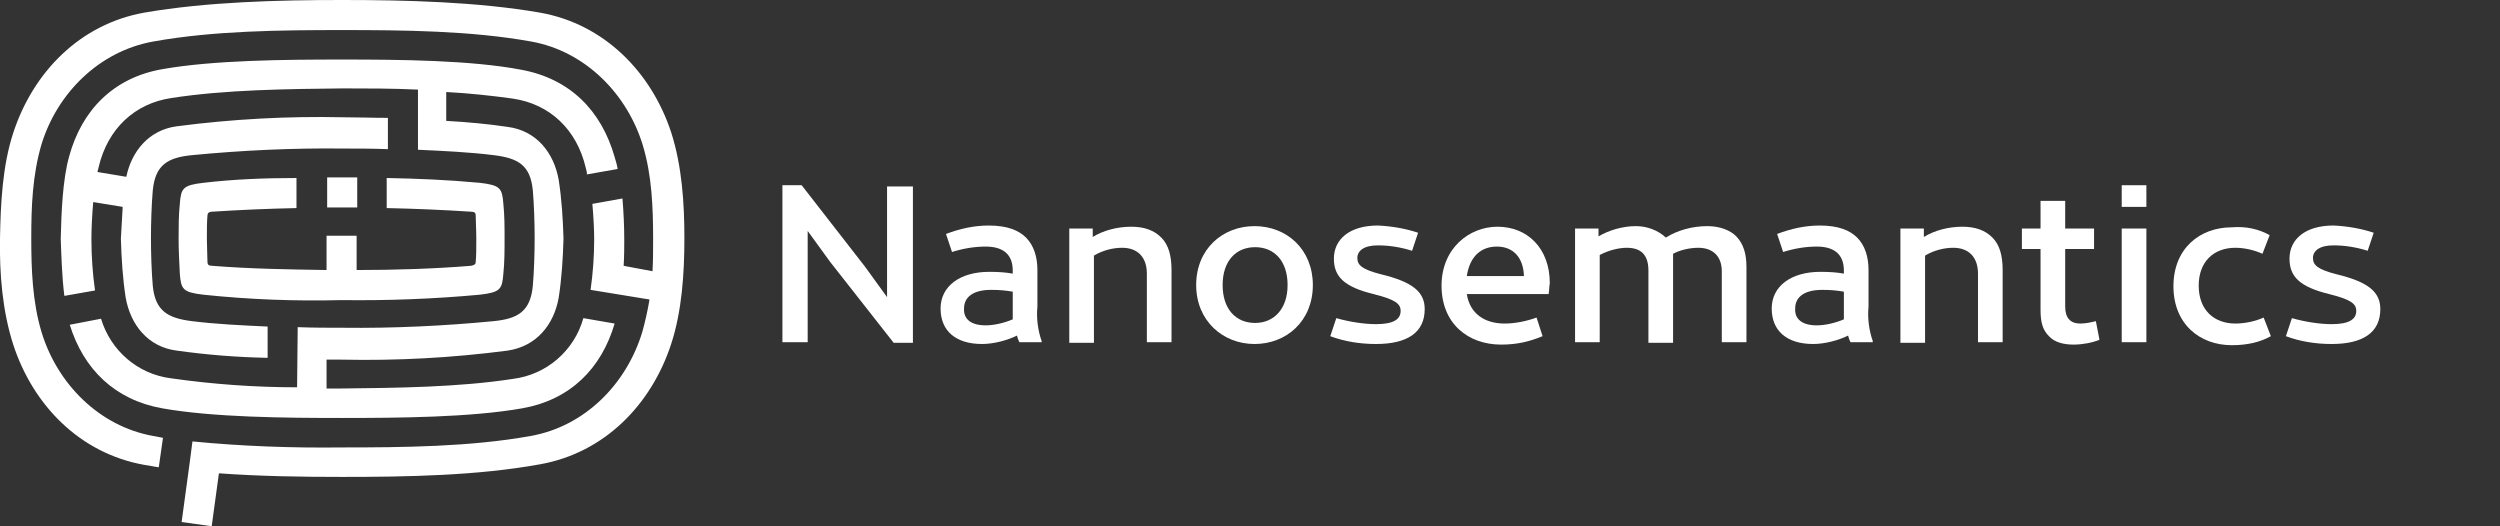 <?xml version="1.0" encoding="utf-8"?>
<!-- Generator: Adobe Illustrator 22.1.0, SVG Export Plug-In . SVG Version: 6.00 Build 0)  -->
<svg version="1.1" id="Layer_1" xmlns="http://www.w3.org/2000/svg" xmlns:xlink="http://www.w3.org/1999/xlink" x="0px" y="0px"
	 viewBox="0 0 415.7 87.5" style="enable-background:new 0 0 415.7 87.5;" xml:space="preserve">
<rect x="0" y="0" width="415.7" height="87.5" fill="#333333" stroke="none"/>
<style type="text/css">
	.st0{fill:#fff;}
</style>
<title>Nanosemantics Logo</title>
<g id="g5406">
	<path id="path10" class="st0" d="M29.7,39.7c0-1.9,0-3.9,0.2-5.8c0.2-2.6,0.5-3.1,3.9-3.5c5.1-0.6,10.3-0.8,15.5-0.8v5
		c-4.7,0.1-9.4,0.3-14,0.6c-0.6,0-0.8,0.3-0.8,0.6c-0.1,1-0.1,2.5-0.1,3.9s0.1,2.9,0.1,3.9c0,0.4,0.2,0.6,0.8,0.6
		c6.2,0.5,12.6,0.6,19,0.7v-5.7h5v5.7c6.4,0,12.8-0.2,19-0.7c0.6-0.1,0.8-0.3,0.8-0.6c0.1-1,0.1-2.5,0.1-3.9s-0.1-2.9-0.1-3.9
		c0-0.4-0.2-0.6-0.8-0.6c-4.6-0.3-9.3-0.5-14-0.6v-5c5.1,0.1,10.1,0.3,15.5,0.8c3.4,0.4,3.7,0.9,3.9,3.5c0.2,1.9,0.2,3.9,0.2,5.8
		c0,1.9,0,3.9-0.2,5.8c-0.2,2.6-0.5,3.1-3.9,3.5c-7.6,0.7-15.3,1-23,0.9c-7.7,0.2-15.4-0.1-23-0.9c-3.4-0.4-3.7-0.9-3.9-3.5
		C29.8,43.5,29.7,41.6,29.7,39.7z M49.4,64.4c-7,0-14-0.5-21-1.5c-5.5-0.7-10-4.6-11.6-9.9l-5.2,1c2.3,7.4,7.5,12.5,15.4,13.9
		c8.5,1.5,20.4,1.6,29.9,1.6s21.4-0.1,29.9-1.6c8-1.4,13.2-6.6,15.4-14.1L97,52.9c-1.5,5.4-6.1,9.4-11.7,10.1
		c-9,1.4-19.4,1.5-28.5,1.6h-2.5v-4.8h2.5c9.2,0.2,18.4-0.3,27.6-1.5c4.8-0.7,7.7-4.3,8.5-8.8c0.5-3.2,0.7-6.5,0.8-9.8
		c-0.1-3.3-0.3-6.6-0.8-9.8c-0.8-4.5-3.7-8.2-8.5-8.8c-3.3-0.5-6.7-0.8-10.2-1v-4.8c3.8,0.2,7.5,0.6,11.1,1.1
		c6.1,0.9,10.6,5.1,12.1,11.5c0.1,0.4,0.2,0.7,0.2,1.1l5.1-0.9c-0.1-0.7-0.3-1.3-0.5-2c-2.2-7.7-7.4-13-15.5-14.5
		C78.3,10,66.5,9.9,56.9,9.9S35.5,10,27,11.5c-8.1,1.4-13.4,6.8-15.5,14.5c-1.1,3.9-1.3,9.5-1.4,13.7c0.1,2.8,0.2,6.3,0.6,9.5
		l5.1-0.9c-0.4-2.8-0.6-5.7-0.6-8.6c0-1.6,0.1-3.8,0.3-6.1l4.9,0.8c-0.1,1.7-0.2,3.5-0.3,5.3c0.1,3.3,0.3,6.6,0.8,9.8
		c0.8,4.5,3.7,8.2,8.5,8.8c5,0.7,10,1.1,15.1,1.2v-5.2c-4.3-0.2-8.6-0.4-12.6-0.9s-6.1-1.7-6.5-5.9c-0.2-2.3-0.3-5.4-0.3-7.9
		s0.1-5.6,0.3-7.9c0.4-4.3,2.5-5.5,6.5-5.9c8.3-0.8,16.7-1.2,25.1-1.1c2.4,0,4.9,0,7.5,0.1v-5.2c-2.5,0-5-0.1-7.5-0.1
		c-9.2-0.2-18.4,0.3-27.6,1.5c-4.6,0.6-7.5,4.1-8.4,8.4l-4.8-0.8c0.1-0.3,0.1-0.5,0.2-0.8c1.5-6.4,6-10.6,12.1-11.5
		c9-1.4,19.4-1.5,28.5-1.6c4,0,8.2,0,12.5,0.2v10c4.3,0.2,8.6,0.4,12.6,0.9s6.1,1.6,6.5,5.9c0.2,2.3,0.3,5.4,0.3,7.9
		s-0.1,5.6-0.3,7.9c-0.4,4.3-2.5,5.5-6.5,5.9c-8.3,0.8-16.7,1.2-25.1,1.1c-2.4,0-4.9,0-7.5-0.1L49.4,64.4L49.4,64.4z M108,49.8
		c-0.3,1.8-0.7,3.6-1.2,5.4c-2.6,8.6-9.5,15.7-18.6,17.3c-10,1.8-21.2,1.9-31.4,1.9c-8.3,0.1-16.6-0.2-24.8-1l-0.4,3.1l-1.4,10.3
		l5,0.7l1.2-8.8c6.9,0.5,13.9,0.6,20.5,0.6c10.7,0,22.5-0.2,32.9-2.1c10.7-1.9,18.5-9.9,21.8-20c1.8-5.5,2.2-11.8,2.2-17.6
		s-0.4-12-2.2-17.6c-3.3-10-11.1-18-21.8-19.9C79.4,0.3,67.5,0,56.9,0S34.4,0.3,24,2.1C13.3,4,5.5,12,2.2,22.1
		C0.4,27.6,0.1,33.9,0,39.7s0.4,12,2.2,17.6c3.3,10.1,11.1,18.1,21.8,20c0.8,0.1,1.6,0.3,2.4,0.4l0.7-4.9l-1.6-0.3
		c-9-1.6-16-8.7-18.6-17.3c-1.5-5-1.7-10.3-1.7-15.6S5.4,29.1,6.9,24c2.6-8.5,9.6-15.5,18.6-17.1C35.5,5.1,46.7,5,56.9,5
		s21.4,0.1,31.4,1.9c9,1.6,16,8.7,18.6,17.3c1.5,5,1.7,10.3,1.7,15.6c0,1.8,0,3.5-0.1,5.3l-4.8-0.9c0.1-1.6,0.1-3.1,0.1-4.4
		c0-2-0.1-4.5-0.3-6.8l-5,0.9c0.2,2.3,0.3,4.4,0.3,5.9c0,2.8-0.2,5.6-0.6,8.4L108,49.8z M54.4,29.5h5v5h-5V29.5z"/>
</g>
<g>
	<path class="st0" d="M151.8,31V57h-3.2L138,43.5l-3.7-5.1l0,5.3v13.2h-4.2V30.8h3.2l10.5,13.5l3.7,5.1l0-5.3V31H151.8z"/>
	<path class="st0" d="M173.2,56.7v0.2h-3.7c-0.2-0.4-0.3-0.7-0.4-1.1c-1.6,0.8-3.9,1.4-5.8,1.4c-4.4,0-6.9-2.2-6.9-5.9
		c0-3.7,3.2-6.1,8.1-6.1c1.6,0,2.8,0.1,3.9,0.3v-0.5c0-2.7-1.6-4-4.5-4c-1.8,0-3.7,0.3-5.6,0.9l-1-3c2.4-0.9,4.7-1.4,7.1-1.4
		c3.1,0,5,0.8,6.2,2c1.3,1.3,1.9,3.2,1.9,5.4V51C172.3,52.9,172.6,55,173.2,56.7z M163.9,54.1c1.4,0,3.1-0.4,4.5-1v-4.6
		c-1.2-0.2-2.1-0.3-3.6-0.3c-3,0-4.5,1.2-4.5,3.1C160.2,53.1,161.5,54.1,163.9,54.1z"/>
	<path class="st0" d="M194.8,44.9v12h-4.1V45.5c0-2.8-1.6-4.3-4.1-4.3c-1.5,0-3.2,0.4-4.7,1.3v14.5h-4.1V38h3.9v1.4
		c1.8-1.1,4.1-1.7,6.4-1.7c2.2,0,3.8,0.6,5,1.8C194.3,40.7,194.8,42.5,194.8,44.9z"/>
	<path class="st0" d="M218.3,47.4c0,6-4.4,9.8-9.7,9.8c-5.3,0-9.7-3.9-9.7-9.8c0-6,4.4-9.8,9.7-9.8C214,37.6,218.3,41.5,218.3,47.4z
		 M214.1,47.4c0-4-2.2-6.3-5.4-6.3c-3.2,0-5.4,2.3-5.4,6.3c0,4,2.2,6.3,5.4,6.3C211.8,53.7,214.1,51.4,214.1,47.4z"/>
	<path class="st0" d="M235.8,38.7l-1,3c-1.9-0.6-3.8-0.9-5.7-0.9c-2.3,0-3.4,0.9-3.4,2.1c0,1.2,0.8,1.9,3.9,2.7
		c5.4,1.3,7.3,3,7.3,5.8c0,3.9-2.9,5.8-8.1,5.8c-2.6,0-5.2-0.4-7.6-1.3l1-3c2.1,0.6,4.6,1,6.6,1c2.9,0,4.1-0.8,4.1-2.2
		c0-1.2-0.9-1.9-4.5-2.8c-4.9-1.2-6.6-2.9-6.6-5.9c0-3.2,2.6-5.5,7.3-5.5C231.4,37.6,233.7,38,235.8,38.7z"/>
	<path class="st0" d="M257.5,48.9h-13.6c0.5,3.2,2.9,4.9,6.3,4.9c1.7,0,3.7-0.4,5.3-1l1,3.1c-2.2,0.9-4.2,1.4-6.9,1.4
		c-5.5,0-9.9-3.5-9.9-9.8c0-6.2,4.6-9.8,9.3-9.8c5,0,8.7,3.6,8.7,9.4C257.6,47.6,257.6,48.5,257.5,48.9z M243.9,45.9h9.5
		c-0.1-3.1-1.8-4.9-4.5-4.9C246.3,41,244.4,42.6,243.9,45.9z"/>
	<path class="st0" d="M290.4,44.4v12.5h-4.1V45.1c0-2.5-1.5-3.9-3.9-3.9c-1.5,0-3.1,0.4-4.2,1v14.8h-4.1v-12c0-2.7-1.3-3.8-3.6-3.8
		c-1.3,0-3,0.4-4.5,1.2v14.5h-4.1V38h3.9v1.3c1.7-1,4-1.7,6.2-1.7c1.9,0,3.7,0.7,5,1.9c1.9-1.2,4.4-1.9,6.9-1.9
		c2.1,0,3.9,0.7,4.9,1.8C289.9,40.6,290.4,42.2,290.4,44.4z"/>
	<path class="st0" d="M311.4,56.7v0.2h-3.7c-0.2-0.4-0.3-0.7-0.4-1.1c-1.6,0.8-3.9,1.4-5.8,1.4c-4.4,0-6.9-2.2-6.9-5.9
		c0-3.7,3.2-6.1,8.1-6.1c1.6,0,2.8,0.1,3.9,0.3v-0.5c0-2.7-1.6-4-4.5-4c-1.8,0-3.7,0.3-5.6,0.9l-1-3c2.4-0.9,4.7-1.4,7.1-1.4
		c3.1,0,5,0.8,6.2,2c1.3,1.3,1.9,3.2,1.9,5.4V51C310.5,52.9,310.8,55,311.4,56.7z M302.1,54.1c1.4,0,3.1-0.4,4.5-1v-4.6
		c-1.2-0.2-2.1-0.3-3.6-0.3c-3,0-4.5,1.2-4.5,3.1C298.4,53.1,299.7,54.1,302.1,54.1z"/>
	<path class="st0" d="M333,44.9v12h-4.1V45.5c0-2.8-1.6-4.3-4.1-4.3c-1.5,0-3.2,0.4-4.7,1.3v14.5h-4.1V38h3.9v1.4
		c1.8-1.1,4.1-1.7,6.4-1.7c2.2,0,3.8,0.6,5,1.8C332.5,40.7,333,42.5,333,44.9z"/>
	<path class="st0" d="M349.1,56.5c-1.2,0.5-2.9,0.8-4.3,0.8c-1.7,0-3.2-0.4-4.1-1.4c-1-1-1.4-2.2-1.4-4.4V41.4h-3.1V38h3.1v-4.6h4.1
		V38h4.8v3.4h-4.8V51c0,1.9,0.9,2.8,2.5,2.8c0.9,0,1.8-0.2,2.6-0.4L349.1,56.5z"/>
	<path class="st0" d="M356.9,30.8v3.6h-4.1v-3.6H356.9z M356.9,38v18.9h-4.1V38H356.9z"/>
	<path class="st0" d="M377.4,39.1l-1.2,3.1c-1.3-0.6-3-1-4.5-1c-3.6,0-6.1,2.3-6.1,6.3c0,4,2.5,6.3,6.1,6.3c1.6,0,3.4-0.4,4.7-1
		l1.2,3.1c-1.8,1-3.9,1.5-6.5,1.5c-5.3,0-9.7-3.5-9.7-9.8c0-6.3,4.4-9.8,9.7-9.8C373.5,37.6,375.6,38.1,377.4,39.1z"/>
	<path class="st0" d="M394.7,38.7l-1,3c-1.9-0.6-3.8-0.9-5.7-0.9c-2.3,0-3.4,0.9-3.4,2.1c0,1.2,0.8,1.9,3.9,2.7
		c5.4,1.3,7.3,3,7.3,5.8c0,3.9-2.9,5.8-8.1,5.8c-2.6,0-5.2-0.4-7.6-1.3l1-3c2.1,0.6,4.6,1,6.6,1c2.9,0,4.1-0.8,4.1-2.2
		c0-1.2-0.9-1.9-4.5-2.8c-4.9-1.2-6.6-2.9-6.6-5.9c0-3.2,2.6-5.5,7.3-5.5C390.3,37.6,392.6,38,394.7,38.7z"/>
</g>
</svg>
